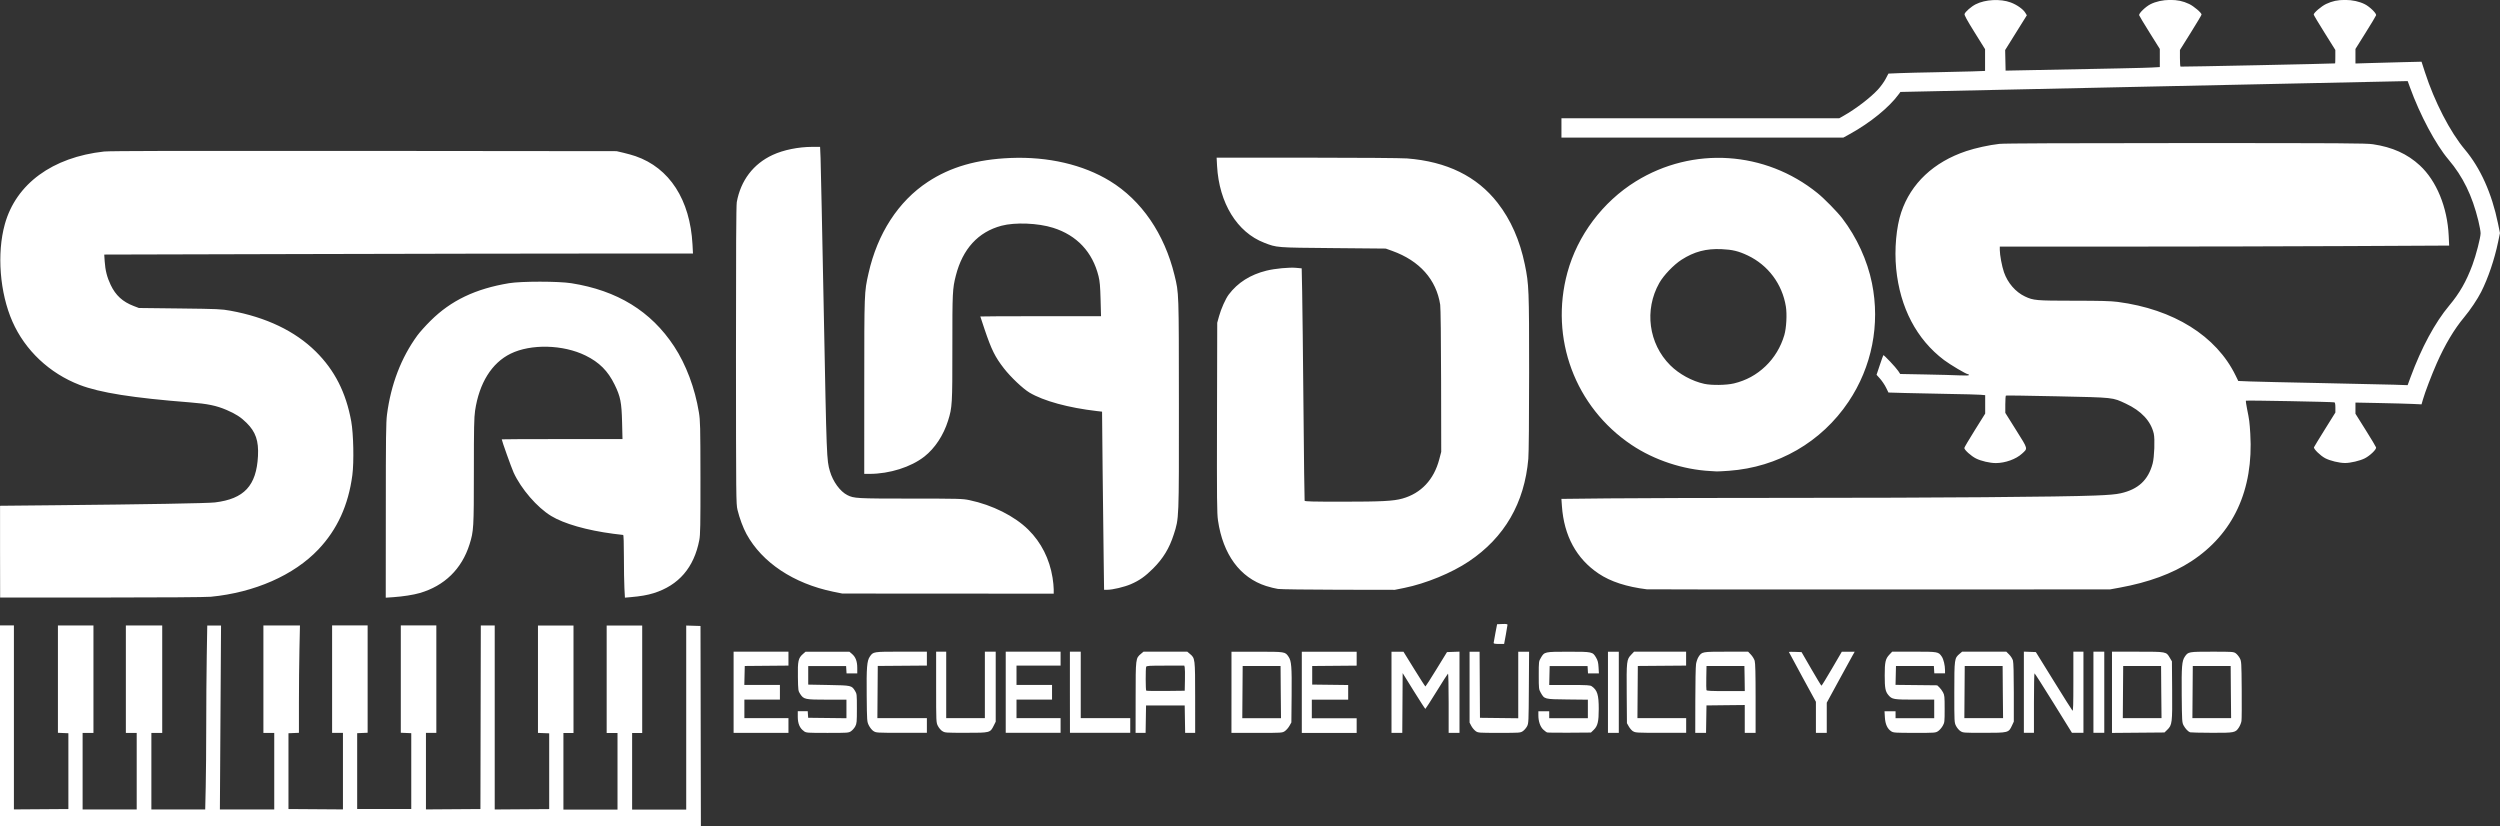 <?xml version="1.0" encoding="UTF-8" standalone="no"?>
<!-- Created with Inkscape (http://www.inkscape.org/) -->

<svg
   width="78.384mm"
   height="25.912mm"
   viewBox="0 0 78.384 25.912"
   version="1.1"
   id="svg1"
   xml:space="preserve"
   xmlns="http://www.w3.org/2000/svg"
   xmlns:svg="http://www.w3.org/2000/svg"><rect x="0" y="0" width="78.384" height="25.912" fill="#333333" stroke="none"/><defs
     id="defs1" /><g
     id="layer1"
     transform="translate(-66.654,-100.277)"><path
       style="fill:#ffffff;fill-opacity:1"
       d="m 66.654,123.036 v -3.151 h 0.218 0.218 v 2.885 2.885 l 0.854,-0.006 0.854,-0.006 v -1.188 -1.188 l -0.164,-0.007 -0.164,-0.007 v -1.683 -1.683 h 0.557 0.557 v 1.685 1.685 h -0.17 -0.17 v 1.2 1.2 h 0.848 0.848 v -1.2 -1.2 h -0.17 -0.17 v -1.685 -1.685 h 0.57 0.57 v 1.685 1.685 h -0.17 -0.17 v 1.2 1.2 h 0.844 0.844 l 0.016,-0.709 c 0.009,-0.39 0.016,-1.254 0.016,-1.921 4.3e-5,-0.667 0.007,-1.645 0.016,-2.175 l 0.016,-0.963 h 0.216 0.216 l -0.018,2.884 -0.018,2.884 h 0.852 0.852 v -1.2 -1.2 h -0.17 -0.17 v -1.685 -1.685 h 0.573 0.573 l -0.016,0.745 c -0.009,0.41 -0.016,1.167 -0.016,1.683 l -4.2e-5,0.938 -0.164,0.007 -0.164,0.007 v 1.188 1.188 l 0.854,0.006 0.854,0.006 v -1.2 -1.2 h -0.17 -0.17 v -1.685 -1.685 h 0.557 0.557 v 1.683 1.683 l -0.164,0.007 -0.164,0.007 v 1.188 1.188 h 0.848 0.848 v -1.188 -1.188 l -0.164,-0.007 -0.164,-0.007 v -1.683 -1.683 h 0.557 0.557 v 1.685 1.685 H 80.178 80.009 v 1.2 1.2 l 0.854,-0.006 0.854,-0.006 0.006,-2.878 0.006,-2.878 h 0.218 0.218 v 2.885 2.885 l 0.854,-0.006 0.854,-0.006 v -1.187 -1.188 l -0.176,-0.007 -0.176,-0.007 v -1.683 -1.683 h 0.557 0.557 v 1.685 1.685 h -0.158 -0.158 v 1.2 1.2 h 0.848 0.848 v -1.2 -1.2 h -0.17 -0.17 v -1.685 -1.685 h 0.557 0.557 v 1.685 1.685 h -0.158 -0.158 v 1.2 1.2 h 0.848 0.848 v -2.885 -2.885 l 0.224,0.007 0.224,0.007 0.006,3.145 0.006,3.145 H 77.645 66.654 Z m 23.001,-1.054 v -1.272 h 0.86 0.86 v 0.218 0.218 l -0.685,0.006 -0.685,0.006 -0.007,0.297 -0.007,0.297 h 0.558 0.558 v 0.23 0.23 h -0.557 -0.557 v 0.291 0.291 h 0.691 0.691 v 0.23 0.23 h -0.86 -0.86 z m 2.205,1.218 c -0.129,-0.087 -0.193,-0.236 -0.193,-0.446 v -0.178 h 0.156 0.156 l 0.007,0.103 0.007,0.103 0.6,0.007 0.6,0.007 v -0.291 -0.291 h -0.608 c -0.69,0 -0.73,-0.008 -0.842,-0.178 -0.063,-0.095 -0.065,-0.108 -0.072,-0.534 -0.009,-0.498 0.012,-0.591 0.155,-0.717 l 0.084,-0.074 h 0.688 0.688 l 0.078,0.066 c 0.116,0.098 0.167,0.231 0.168,0.437 l 5.32e-4,0.176 h -0.168 -0.168 l -0.007,-0.115 -0.007,-0.115 h -0.594 -0.594 v 0.291 0.291 l 0.643,0.012 c 0.717,0.013 0.719,0.014 0.826,0.187 0.055,0.088 0.057,0.111 0.057,0.553 0,0.42 -0.004,0.469 -0.051,0.557 -0.028,0.053 -0.087,0.121 -0.131,0.151 -0.078,0.053 -0.096,0.054 -0.74,0.054 -0.644,0 -0.661,-0.001 -0.74,-0.054 z m 2.18,-4e-5 c -0.046,-0.031 -0.109,-0.108 -0.143,-0.176 -0.06,-0.121 -0.061,-0.123 -0.069,-0.939 -0.009,-0.881 0.008,-1.089 0.097,-1.219 0.108,-0.158 0.101,-0.157 0.988,-0.157 h 0.802 v 0.218 0.218 l -0.77,0.006 -0.77,0.006 -0.006,0.818 -0.006,0.818 h 0.776 0.776 v 0.23 0.23 h -0.796 c -0.785,0 -0.797,-7.5e-4 -0.879,-0.055 z m 2.157,-1.6e-4 c -0.045,-0.03 -0.107,-0.103 -0.137,-0.163 -0.054,-0.107 -0.055,-0.115 -0.055,-1.218 v -1.11 h 0.158 0.158 v 1.042 1.042 h 0.606 0.606 v -1.042 -1.042 h 0.17 0.17 v 1.098 1.098 l -0.064,0.128 c -0.11,0.22 -0.111,0.22 -0.872,0.22 -0.642,9e-5 -0.659,-10e-4 -0.739,-0.055 z m 1.99,-1.218 v -1.272 h 0.86 0.86 v 0.218 0.218 h -0.691 -0.691 v 0.303 0.303 h 0.557 0.557 v 0.23 0.23 h -0.557 -0.557 v 0.291 0.291 h 0.691 0.691 v 0.23 0.23 h -0.86 -0.86 z m 2.012,0 v -1.272 h 0.17 0.17 v 1.042 1.042 h 0.776 0.776 v 0.23 0.23 h -0.945 -0.945 z m 2.061,0.164 c 5.9e-4,-1.234 0,-1.229 0.168,-1.37 l 0.078,-0.066 h 0.687 0.687 l 0.078,0.066 c 0.168,0.141 0.167,0.136 0.168,1.37 l 5.3e-4,1.109 h -0.157 -0.157 l -0.007,-0.43 -0.007,-0.43 h -0.606 -0.606 l -0.007,0.43 -0.007,0.43 h -0.157 -0.157 z m 1.546,-0.551 c 0.004,-0.187 9e-4,-0.364 -0.007,-0.394 l -0.013,-0.054 h -0.591 c -0.516,0 -0.593,0.005 -0.605,0.038 -0.02,0.053 -0.019,0.725 0.002,0.746 0.009,0.009 0.285,0.014 0.612,0.01 l 0.595,-0.007 z m 1.459,0.388 v -1.272 h 0.802 c 0.885,0 0.879,-8.9e-4 0.986,0.155 0.092,0.134 0.106,0.305 0.098,1.21 l -0.008,0.852 -0.061,0.108 c -0.033,0.059 -0.098,0.133 -0.143,0.164 -0.082,0.055 -0.089,0.056 -0.879,0.056 h -0.796 z m 1.545,-0.006 -0.006,-0.818 h -0.594 -0.594 l -0.006,0.818 -0.006,0.818 h 0.607 0.607 z m 0.66,0.006 v -1.272 h 0.86 0.86 v 0.218 0.218 l -0.697,0.006 -0.697,0.006 v 0.291 0.291 l 0.564,0.007 0.564,0.007 v 0.23 0.23 h -0.57 -0.57 v 0.291 0.291 h 0.703 0.703 v 0.23 0.23 h -0.86 -0.86 z m 2.812,0 v -1.272 l 0.188,1.8e-4 0.188,1.9e-4 0.337,0.545 c 0.185,0.3 0.343,0.545 0.351,0.544 0.008,-4e-4 0.163,-0.243 0.345,-0.539 l 0.331,-0.539 0.196,-0.007 0.196,-0.007 v 1.273 1.273 h -0.17 -0.17 v -0.935 c 0,-0.538 -0.009,-0.929 -0.021,-0.921 -0.012,0.007 -0.173,0.259 -0.358,0.559 -0.185,0.3 -0.343,0.545 -0.351,0.546 -0.008,1e-4 -0.172,-0.252 -0.364,-0.561 l -0.348,-0.561 -0.006,0.937 -0.006,0.937 h -0.169 -0.169 z m 2.641,1.218 c -0.044,-0.03 -0.106,-0.103 -0.137,-0.161 l -0.056,-0.107 v -1.111 -1.111 h 0.157 0.157 l 0.006,1.036 0.006,1.036 0.6,0.007 0.6,0.007 v -1.043 -1.043 h 0.17 0.17 l -0.007,1.121 c -0.007,1.083 -0.008,1.124 -0.057,1.218 -0.028,0.053 -0.087,0.121 -0.131,0.151 -0.078,0.053 -0.096,0.054 -0.74,0.054 -0.644,0 -0.661,-0.001 -0.74,-0.054 z m 2.231,0.038 c -0.02,-0.008 -0.072,-0.048 -0.116,-0.089 -0.093,-0.088 -0.151,-0.258 -0.151,-0.444 v -0.129 h 0.17 0.17 v 0.109 0.109 h 0.606 0.606 v -0.29 -0.29 l -0.641,-0.007 c -0.727,-0.008 -0.719,-0.006 -0.838,-0.215 -0.058,-0.103 -0.061,-0.123 -0.061,-0.543 0,-0.434 3.9e-4,-0.437 0.068,-0.551 0.11,-0.187 0.116,-0.188 0.866,-0.188 0.748,0 0.756,0.002 0.864,0.185 0.052,0.089 0.068,0.152 0.077,0.303 l 0.011,0.191 h -0.171 -0.171 l -0.007,-0.115 -0.007,-0.115 h -0.594 -0.594 l -0.007,0.297 -0.007,0.297 h 0.638 c 0.564,0 0.645,0.005 0.698,0.042 0.172,0.12 0.217,0.267 0.217,0.71 0,0.397 -0.033,0.534 -0.158,0.655 l -0.087,0.084 -0.671,0.005 c -0.369,0.003 -0.688,-0.001 -0.708,-0.009 z m 1.915,-1.256 v -1.272 h 0.17 0.17 v 1.272 1.272 h -0.17 -0.17 z m 0.787,1.224 c -0.041,-0.026 -0.101,-0.094 -0.133,-0.151 l -0.059,-0.104 -0.007,-0.921 c -0.008,-1.03 -0.003,-1.076 0.141,-1.227 l 0.089,-0.094 h 0.816 0.816 v 0.218 0.218 l -0.757,0.006 -0.757,0.006 -0.006,0.818 -0.006,0.818 h 0.764 0.764 v 0.23 0.23 l -0.794,-4.1e-4 c -0.746,-3.8e-4 -0.798,-0.003 -0.868,-0.048 z m 1.952,-0.964 c 8e-5,-0.557 0.01,-1.074 0.023,-1.149 0.012,-0.075 0.048,-0.176 0.078,-0.222 0.105,-0.161 0.11,-0.162 0.87,-0.162 h 0.685 l 0.088,0.093 c 0.048,0.051 0.101,0.137 0.117,0.191 0.021,0.07 0.029,0.402 0.029,1.18 v 1.082 h -0.17 -0.17 v -0.437 -0.437 l -0.6,0.006 -0.6,0.007 -0.007,0.43 -0.007,0.43 h -0.169 -0.169 z m 1.546,-0.691 -0.007,-0.394 h -0.594 -0.594 l -0.007,0.362 c -0.004,0.199 -10e-4,0.377 0.005,0.394 0.009,0.025 0.143,0.031 0.607,0.031 h 0.595 z m 2.235,1.216 v -0.487 l -0.424,-0.777 c -0.233,-0.427 -0.424,-0.781 -0.424,-0.786 0,-0.005 0.089,-0.006 0.199,-0.002 l 0.199,0.007 0.304,0.526 c 0.167,0.289 0.311,0.527 0.32,0.527 0.009,5e-4 0.156,-0.239 0.327,-0.532 l 0.311,-0.533 h 0.202 0.202 l -0.072,0.127 c -0.04,0.07 -0.237,0.43 -0.438,0.799 l -0.366,0.672 v 0.473 0.473 h -0.17 -0.17 z m 2.362,0.439 c -0.121,-0.078 -0.188,-0.224 -0.2,-0.441 l -0.011,-0.189 h 0.173 0.173 v 0.109 0.109 h 0.606 0.606 v -0.291 -0.291 h -0.607 c -0.668,0 -0.716,-0.008 -0.83,-0.143 -0.095,-0.113 -0.115,-0.218 -0.115,-0.618 -1.6e-4,-0.417 0.023,-0.519 0.147,-0.65 l 0.088,-0.093 h 0.685 c 0.755,0 0.764,0.002 0.869,0.155 0.056,0.082 0.102,0.275 0.102,0.43 v 0.094 h -0.168 -0.168 l -0.007,-0.115 -0.007,-0.115 h -0.594 -0.594 l -0.007,0.296 -0.007,0.296 0.653,0.007 0.653,0.007 0.065,0.061 c 0.036,0.033 0.088,0.104 0.117,0.158 0.048,0.089 0.052,0.133 0.052,0.521 0,0.407 -0.002,0.428 -0.061,0.532 -0.033,0.059 -0.098,0.133 -0.143,0.164 -0.081,0.054 -0.095,0.056 -0.739,0.055 -0.61,-3.8e-4 -0.662,-0.004 -0.731,-0.048 z m 2.168,-0.007 c -0.045,-0.03 -0.107,-0.103 -0.137,-0.163 -0.054,-0.107 -0.054,-0.121 -0.054,-1.054 6e-4,-1.053 0.003,-1.069 0.168,-1.208 l 0.078,-0.066 h 0.692 0.692 l 0.091,0.091 c 0.051,0.051 0.103,0.134 0.118,0.188 0.017,0.062 0.027,0.416 0.027,1.005 l -1.1e-4,0.909 -0.059,0.127 c -0.104,0.222 -0.112,0.224 -0.876,0.225 -0.642,9e-5 -0.659,-0.001 -0.739,-0.055 z m 1.33,-1.224 -0.006,-0.818 h -0.594 -0.594 l -0.006,0.818 -0.006,0.818 h 0.607 0.607 z m 0.66,0.005 v -1.273 l 0.188,0.007 0.188,0.007 0.559,0.903 c 0.307,0.496 0.572,0.916 0.588,0.932 0.023,0.023 0.029,-0.176 0.029,-0.909 v -0.938 h 0.158 0.158 v 1.272 1.272 h -0.18 -0.18 l -0.578,-0.933 c -0.318,-0.513 -0.586,-0.933 -0.596,-0.933 -0.01,-2.4e-4 -0.018,0.419 -0.018,0.933 v 0.933 h -0.158 -0.158 z m 2.181,10e-4 v -1.272 h 0.17 0.17 v 1.272 1.272 h -0.17 -0.17 z m 0.582,9.2e-4 v -1.273 h 0.801 c 0.91,0 0.898,-0.002 1.01,0.188 l 0.068,0.115 0.007,0.905 c 0.008,1.027 1.2e-4,1.092 -0.153,1.24 l -0.087,0.085 -0.823,0.007 -0.823,0.007 z m 1.545,-0.007 -0.006,-0.818 h -0.594 -0.594 l -0.006,0.818 -0.006,0.818 h 0.607 0.607 z m 0.903,1.261 c -0.063,-0.023 -0.148,-0.113 -0.202,-0.213 -0.05,-0.093 -0.052,-0.131 -0.06,-0.949 -0.008,-0.906 0.006,-1.076 0.098,-1.21 0.105,-0.153 0.115,-0.155 0.855,-0.155 0.641,0 0.674,0.002 0.742,0.051 0.039,0.028 0.095,0.096 0.125,0.151 0.052,0.098 0.054,0.125 0.061,0.986 0.004,0.487 9.8e-4,0.93 -0.007,0.984 -0.008,0.055 -0.044,0.145 -0.079,0.2 -0.109,0.168 -0.135,0.174 -0.858,0.171 -0.351,-0.001 -0.655,-0.008 -0.675,-0.015 z m 1.279,-1.261 -0.006,-0.818 h -0.594 -0.594 l -0.006,0.818 -0.006,0.818 h 0.607 0.607 z m -23.115,-1.539 c 8.5e-4,-0.017 0.026,-0.156 0.055,-0.309 l 0.054,-0.279 0.163,-0.007 c 0.121,-0.005 0.163,9.3e-4 0.163,0.024 4e-5,0.017 -0.024,0.16 -0.053,0.316 l -0.053,0.285 h -0.165 c -0.117,0 -0.165,-0.009 -0.164,-0.03 z m -46.829,-2.863 v -1.439 l 1.727,-0.017 c 2.832,-0.027 4.792,-0.061 5.011,-0.088 0.916,-0.111 1.3,-0.524 1.349,-1.453 0.025,-0.477 -0.071,-0.758 -0.357,-1.041 -0.178,-0.177 -0.337,-0.28 -0.625,-0.404 -0.318,-0.137 -0.596,-0.195 -1.144,-0.238 -1.797,-0.14 -2.829,-0.304 -3.464,-0.548 -0.948,-0.365 -1.712,-1.085 -2.109,-1.987 -0.397,-0.902 -0.493,-2.135 -0.238,-3.053 0.352,-1.265 1.492,-2.099 3.111,-2.278 0.173,-0.019 2.501,-0.025 8.156,-0.019 l 7.914,0.008 0.218,0.051 c 0.12,0.028 0.289,0.076 0.376,0.106 1.066,0.369 1.71,1.366 1.786,2.768 l 0.015,0.285 h -3.042 c -1.673,0 -5.826,0.007 -9.229,0.016 l -6.188,0.016 0.014,0.212 c 0.018,0.28 0.074,0.501 0.188,0.74 0.156,0.328 0.375,0.528 0.722,0.661 l 0.162,0.062 1.285,0.015 c 1.19,0.014 1.307,0.019 1.584,0.07 1.122,0.204 2.028,0.638 2.678,1.281 0.592,0.586 0.948,1.287 1.111,2.187 0.071,0.391 0.089,1.274 0.035,1.687 -0.124,0.942 -0.473,1.705 -1.065,2.33 -0.767,0.809 -2,1.351 -3.373,1.484 -0.142,0.014 -1.553,0.024 -3.424,0.024 l -3.181,6.3e-4 z m 12.095,-1.284 c 0,-2.314 0.006,-2.771 0.037,-3.014 0.123,-0.947 0.444,-1.783 0.951,-2.48 0.073,-0.1 0.259,-0.308 0.414,-0.461 0.641,-0.637 1.409,-1.004 2.463,-1.179 0.382,-0.063 1.548,-0.063 1.951,7.6e-4 1.441,0.228 2.497,0.876 3.223,1.979 0.374,0.568 0.653,1.312 0.777,2.068 0.043,0.263 0.047,0.429 0.049,2.048 0.002,1.505 -0.004,1.791 -0.036,1.959 -0.166,0.861 -0.644,1.417 -1.431,1.664 -0.195,0.061 -0.412,0.099 -0.729,0.126 l -0.172,0.015 -0.016,-0.296 c -0.009,-0.163 -0.016,-0.605 -0.016,-0.983 0,-0.417 -0.009,-0.687 -0.023,-0.687 -0.013,0 -0.151,-0.017 -0.308,-0.037 -0.832,-0.109 -1.549,-0.314 -1.951,-0.559 -0.439,-0.267 -0.941,-0.848 -1.176,-1.361 -0.067,-0.147 -0.372,-1 -0.372,-1.041 0,-0.005 0.852,-0.008 1.893,-0.008 h 1.893 l -0.013,-0.527 c -0.015,-0.625 -0.051,-0.807 -0.235,-1.182 -0.21,-0.429 -0.48,-0.699 -0.91,-0.91 -0.704,-0.346 -1.713,-0.371 -2.351,-0.058 -0.592,0.291 -0.984,0.921 -1.113,1.788 -0.031,0.209 -0.038,0.538 -0.038,1.898 -1.06e-4,1.784 -0.006,1.879 -0.136,2.292 -0.243,0.771 -0.785,1.301 -1.561,1.526 -0.199,0.058 -0.526,0.109 -0.83,0.13 l -0.236,0.016 z m 14.026,2.539 c -1.241,-0.257 -2.228,-0.914 -2.717,-1.807 -0.107,-0.196 -0.219,-0.498 -0.282,-0.758 -0.045,-0.187 -0.046,-0.352 -0.048,-4.849 -9.75e-4,-3.243 0.007,-4.699 0.025,-4.8 0.123,-0.679 0.519,-1.2 1.125,-1.48 0.341,-0.158 0.807,-0.252 1.241,-0.253 l 0.246,-1.4e-4 0.015,0.345 c 0.008,0.19 0.053,2.363 0.101,4.829 0.089,4.611 0.09,4.642 0.192,4.995 0.095,0.327 0.32,0.635 0.546,0.749 0.209,0.105 0.287,0.109 1.983,0.11 1.52,3.5e-4 1.63,0.003 1.847,0.049 0.716,0.15 1.416,0.501 1.846,0.927 0.403,0.398 0.664,0.915 0.759,1.504 0.02,0.122 0.036,0.285 0.036,0.362 l 9.7e-5,0.139 -3.314,-0.002 -3.314,-0.002 z m 8.481,-1.058 c -0.009,-0.55 -0.024,-1.807 -0.033,-2.793 l -0.017,-1.794 -0.158,-0.018 c -0.895,-0.103 -1.674,-0.316 -2.115,-0.578 -0.207,-0.123 -0.591,-0.487 -0.804,-0.761 -0.279,-0.36 -0.387,-0.577 -0.606,-1.223 -0.074,-0.218 -0.134,-0.4 -0.134,-0.404 0,-0.005 0.852,-0.009 1.894,-0.009 H 101.175 l -0.014,-0.527 c -0.011,-0.413 -0.025,-0.57 -0.064,-0.727 -0.188,-0.759 -0.679,-1.282 -1.423,-1.517 -0.474,-0.15 -1.194,-0.178 -1.62,-0.065 -0.732,0.195 -1.218,0.727 -1.431,1.563 -0.105,0.412 -0.11,0.529 -0.109,2.254 10e-4,1.787 -0.004,1.878 -0.135,2.295 -0.144,0.458 -0.411,0.863 -0.74,1.123 -0.422,0.332 -1.094,0.545 -1.724,0.545 l -0.164,7e-5 4.73e-4,-2.745 c 5.11e-4,-2.963 3e-5,-2.95 0.133,-3.541 0.28,-1.25 0.935,-2.26 1.86,-2.869 0.712,-0.469 1.538,-0.707 2.6,-0.75 1.17,-0.047 2.268,0.208 3.109,0.722 0.99,0.605 1.71,1.655 2.026,2.956 0.138,0.569 0.135,0.48 0.137,4.057 0.002,3.636 0.005,3.552 -0.161,4.07 -0.138,0.432 -0.333,0.753 -0.65,1.069 -0.249,0.248 -0.426,0.373 -0.699,0.491 -0.2,0.086 -0.568,0.174 -0.736,0.174 l -0.1,3.2e-4 z m 5.468,0.972 c -0.084,-0.012 -0.253,-0.054 -0.376,-0.093 -0.818,-0.263 -1.351,-0.989 -1.507,-2.054 -0.033,-0.228 -0.037,-0.63 -0.031,-3.23 l 0.007,-2.969 0.057,-0.206 c 0.063,-0.23 0.206,-0.55 0.304,-0.679 0.284,-0.375 0.675,-0.623 1.183,-0.749 0.266,-0.066 0.715,-0.108 0.931,-0.088 l 0.173,0.016 0.015,0.731 c 0.008,0.402 0.027,2.035 0.041,3.628 0.014,1.593 0.03,2.91 0.036,2.927 0.007,0.024 0.262,0.03 1.168,0.03 1.251,-4.2e-4 1.615,-0.019 1.897,-0.098 0.585,-0.163 0.989,-0.593 1.156,-1.229 l 0.062,-0.236 -0.004,-2.23 c -0.002,-1.292 -0.014,-2.294 -0.028,-2.382 -0.122,-0.79 -0.645,-1.378 -1.501,-1.687 l -0.206,-0.074 -1.648,-0.015 c -1.802,-0.016 -1.762,-0.013 -2.163,-0.168 -0.851,-0.328 -1.413,-1.244 -1.478,-2.407 l -0.014,-0.261 2.833,5.5e-4 c 1.604,3.1e-4 2.965,0.011 3.136,0.024 1.248,0.097 2.192,0.56 2.841,1.393 0.414,0.531 0.697,1.173 0.854,1.934 0.128,0.624 0.134,0.772 0.134,3.387 1e-5,1.457 -0.01,2.527 -0.025,2.703 -0.12,1.387 -0.745,2.467 -1.865,3.218 -0.54,0.362 -1.346,0.693 -2.02,0.83 l -0.301,0.061 -1.754,-0.003 c -0.965,-0.002 -1.823,-0.013 -1.908,-0.025 z m 11.569,0.012 c -0.642,-0.079 -1.143,-0.242 -1.518,-0.494 -0.696,-0.467 -1.086,-1.184 -1.151,-2.116 l -0.016,-0.226 1.476,-0.016 c 0.812,-0.009 3.434,-0.016 5.826,-0.016 4.404,7e-5 8.343,-0.03 9.428,-0.073 0.433,-0.017 0.651,-0.036 0.807,-0.071 0.551,-0.124 0.863,-0.415 1.001,-0.934 0.053,-0.2 0.074,-0.767 0.035,-0.936 -0.092,-0.394 -0.39,-0.714 -0.877,-0.941 -0.425,-0.198 -0.353,-0.19 -2.141,-0.229 -0.879,-0.019 -1.607,-0.03 -1.618,-0.023 -0.01,0.006 -0.019,0.131 -0.019,0.277 v 0.265 l 0.341,0.544 c 0.381,0.608 0.37,0.563 0.18,0.737 -0.185,0.17 -0.523,0.292 -0.816,0.293 -0.186,7e-4 -0.466,-0.064 -0.626,-0.145 -0.151,-0.076 -0.364,-0.268 -0.364,-0.328 0,-0.018 0.147,-0.267 0.327,-0.555 l 0.327,-0.523 v -0.289 -0.289 l -0.151,-0.013 c -0.083,-0.007 -0.533,-0.019 -1,-0.026 -0.467,-0.007 -1.081,-0.02 -1.365,-0.029 l -0.517,-0.015 -0.075,-0.153 c -0.041,-0.084 -0.125,-0.209 -0.186,-0.278 l -0.112,-0.125 0.101,-0.302 c 0.056,-0.166 0.106,-0.307 0.112,-0.313 0.016,-0.016 0.392,0.383 0.465,0.493 l 0.064,0.097 0.792,0.015 c 0.436,0.008 0.921,0.021 1.077,0.029 0.193,0.009 0.285,0.005 0.285,-0.012 0,-0.014 -0.014,-0.026 -0.032,-0.026 -0.053,0 -0.551,-0.295 -0.747,-0.442 -0.861,-0.649 -1.383,-1.644 -1.502,-2.866 -0.059,-0.608 0.003,-1.305 0.159,-1.769 0.304,-0.904 1.017,-1.575 2.038,-1.917 0.29,-0.097 0.718,-0.191 1.041,-0.227 0.142,-0.016 2.17,-0.025 5.839,-0.025 4.942,-4e-5 5.652,0.004 5.873,0.037 0.61,0.091 1.075,0.301 1.467,0.662 0.525,0.485 0.866,1.314 0.907,2.21 l 0.014,0.305 -3.221,0.016 c -1.772,0.009 -4.942,0.016 -7.045,0.016 l -3.823,1e-5 v 0.106 c 0,0.157 0.067,0.513 0.131,0.698 0.116,0.335 0.363,0.62 0.657,0.759 0.267,0.126 0.348,0.133 1.531,0.134 0.843,2.8e-4 1.161,0.009 1.379,0.037 1.751,0.229 3.09,1.066 3.695,2.307 l 0.084,0.172 0.364,0.015 c 0.2,0.008 1.198,0.031 2.218,0.051 1.02,0.02 2.051,0.043 2.291,0.051 l 0.437,0.015 0.092,-0.251 c 0.341,-0.924 0.767,-1.714 1.212,-2.245 0.325,-0.388 0.536,-0.756 0.728,-1.275 0.113,-0.303 0.256,-0.859 0.256,-0.993 0,-0.056 -0.032,-0.233 -0.071,-0.393 -0.194,-0.792 -0.482,-1.382 -0.936,-1.917 -0.401,-0.473 -0.896,-1.401 -1.21,-2.27 l -0.068,-0.188 -0.1,1.7e-4 c -0.055,9e-5 -3.634,0.076 -7.953,0.169 l -7.853,0.169 -0.049,0.067 c -0.298,0.412 -0.895,0.899 -1.536,1.252 l -0.203,0.112 h -4.42 -4.42 v -0.303 -0.303 h 4.355 4.355 l 0.135,-0.076 c 0.375,-0.211 0.84,-0.566 1.076,-0.821 0.085,-0.092 0.195,-0.243 0.243,-0.335 l 0.088,-0.168 0.358,-0.015 c 0.197,-0.008 0.696,-0.02 1.109,-0.027 0.413,-0.007 0.934,-0.019 1.157,-0.027 l 0.406,-0.015 v -0.341 -0.341 l -0.329,-0.528 c -0.237,-0.381 -0.325,-0.541 -0.314,-0.575 0.022,-0.07 0.21,-0.234 0.35,-0.305 0.3,-0.152 0.774,-0.177 1.097,-0.057 0.191,0.071 0.387,0.208 0.456,0.321 l 0.05,0.081 -0.34,0.545 -0.34,0.545 0.007,0.323 0.007,0.323 0.242,-0.005 c 3.216,-0.061 4.138,-0.081 4.345,-0.093 l 0.248,-0.014 v -0.284 -0.284 l -0.318,-0.508 c -0.175,-0.279 -0.323,-0.526 -0.33,-0.549 -0.016,-0.057 0.199,-0.266 0.354,-0.345 0.169,-0.086 0.391,-0.134 0.614,-0.135 0.238,-4.6e-4 0.404,0.035 0.6,0.127 0.147,0.07 0.389,0.276 0.389,0.332 0,0.014 -0.153,0.27 -0.339,0.568 l -0.339,0.542 v 0.256 c 0,0.141 0.008,0.26 0.018,0.266 0.015,0.008 4.829,-0.092 4.848,-0.101 0.003,-0.002 0.006,-0.097 0.006,-0.212 v -0.209 l -0.339,-0.542 c -0.187,-0.298 -0.339,-0.554 -0.339,-0.568 0,-0.056 0.242,-0.263 0.389,-0.332 0.196,-0.092 0.361,-0.127 0.6,-0.127 0.223,4.3e-4 0.445,0.049 0.614,0.135 0.155,0.078 0.369,0.288 0.354,0.345 -0.006,0.023 -0.155,0.27 -0.33,0.549 l -0.318,0.508 v 0.228 0.228 l 0.454,-0.014 c 0.25,-0.008 0.716,-0.02 1.036,-0.028 l 0.582,-0.014 0.106,0.327 c 0.3,0.927 0.791,1.878 1.253,2.427 0.488,0.58 0.844,1.372 1.038,2.315 l 0.062,0.303 -0.059,0.284 c -0.113,0.543 -0.311,1.127 -0.53,1.561 -0.116,0.229 -0.341,0.565 -0.534,0.796 -0.312,0.373 -0.601,0.858 -0.859,1.442 -0.16,0.363 -0.365,0.899 -0.433,1.135 l -0.044,0.153 -0.279,-0.013 c -0.153,-0.007 -0.62,-0.02 -1.036,-0.028 l -0.757,-0.015 v 0.175 0.175 l 0.318,0.507 c 0.175,0.279 0.323,0.526 0.329,0.549 0.016,0.061 -0.191,0.26 -0.355,0.343 -0.151,0.076 -0.446,0.146 -0.618,0.146 -0.18,0 -0.474,-0.071 -0.624,-0.151 -0.151,-0.08 -0.369,-0.294 -0.35,-0.343 0.006,-0.017 0.16,-0.269 0.341,-0.56 l 0.33,-0.529 v -0.155 c 0,-0.102 -0.01,-0.158 -0.03,-0.164 -0.05,-0.016 -2.76,-0.067 -2.775,-0.052 -0.007,0.007 0.009,0.126 0.037,0.263 0.07,0.344 0.077,0.402 0.1,0.772 0.107,1.762 -0.532,3.142 -1.853,4.003 -0.589,0.384 -1.339,0.659 -2.242,0.824 l -0.303,0.055 -7.223,0.003 c -3.973,0.002 -7.256,-10e-4 -7.296,-0.006 z m 1.987,-3.709 c -0.857,-0.044 -1.762,-0.344 -2.47,-0.818 -1.774,-1.188 -2.576,-3.342 -2.014,-5.406 0.317,-1.163 1.106,-2.216 2.144,-2.858 1.786,-1.105 4.057,-0.959 5.697,0.367 0.215,0.173 0.622,0.589 0.779,0.794 0.453,0.593 0.785,1.318 0.929,2.03 0.262,1.293 -0.001,2.624 -0.735,3.718 -0.849,1.266 -2.214,2.054 -3.749,2.165 -0.186,0.013 -0.36,0.022 -0.386,0.02 -0.027,-0.002 -0.114,-0.008 -0.194,-0.012 z m 0.733,-2.746 c 0.386,-0.093 0.71,-0.269 0.996,-0.542 0.275,-0.263 0.478,-0.6 0.588,-0.974 0.065,-0.221 0.088,-0.652 0.049,-0.896 -0.114,-0.705 -0.555,-1.296 -1.196,-1.601 -0.289,-0.137 -0.48,-0.183 -0.819,-0.198 -0.488,-0.021 -0.859,0.077 -1.258,0.333 -0.243,0.156 -0.561,0.488 -0.696,0.728 -0.476,0.843 -0.336,1.901 0.343,2.579 0.276,0.276 0.686,0.5 1.068,0.583 0.23,0.05 0.691,0.044 0.927,-0.013 z"
       id="path3" /></g></svg>
